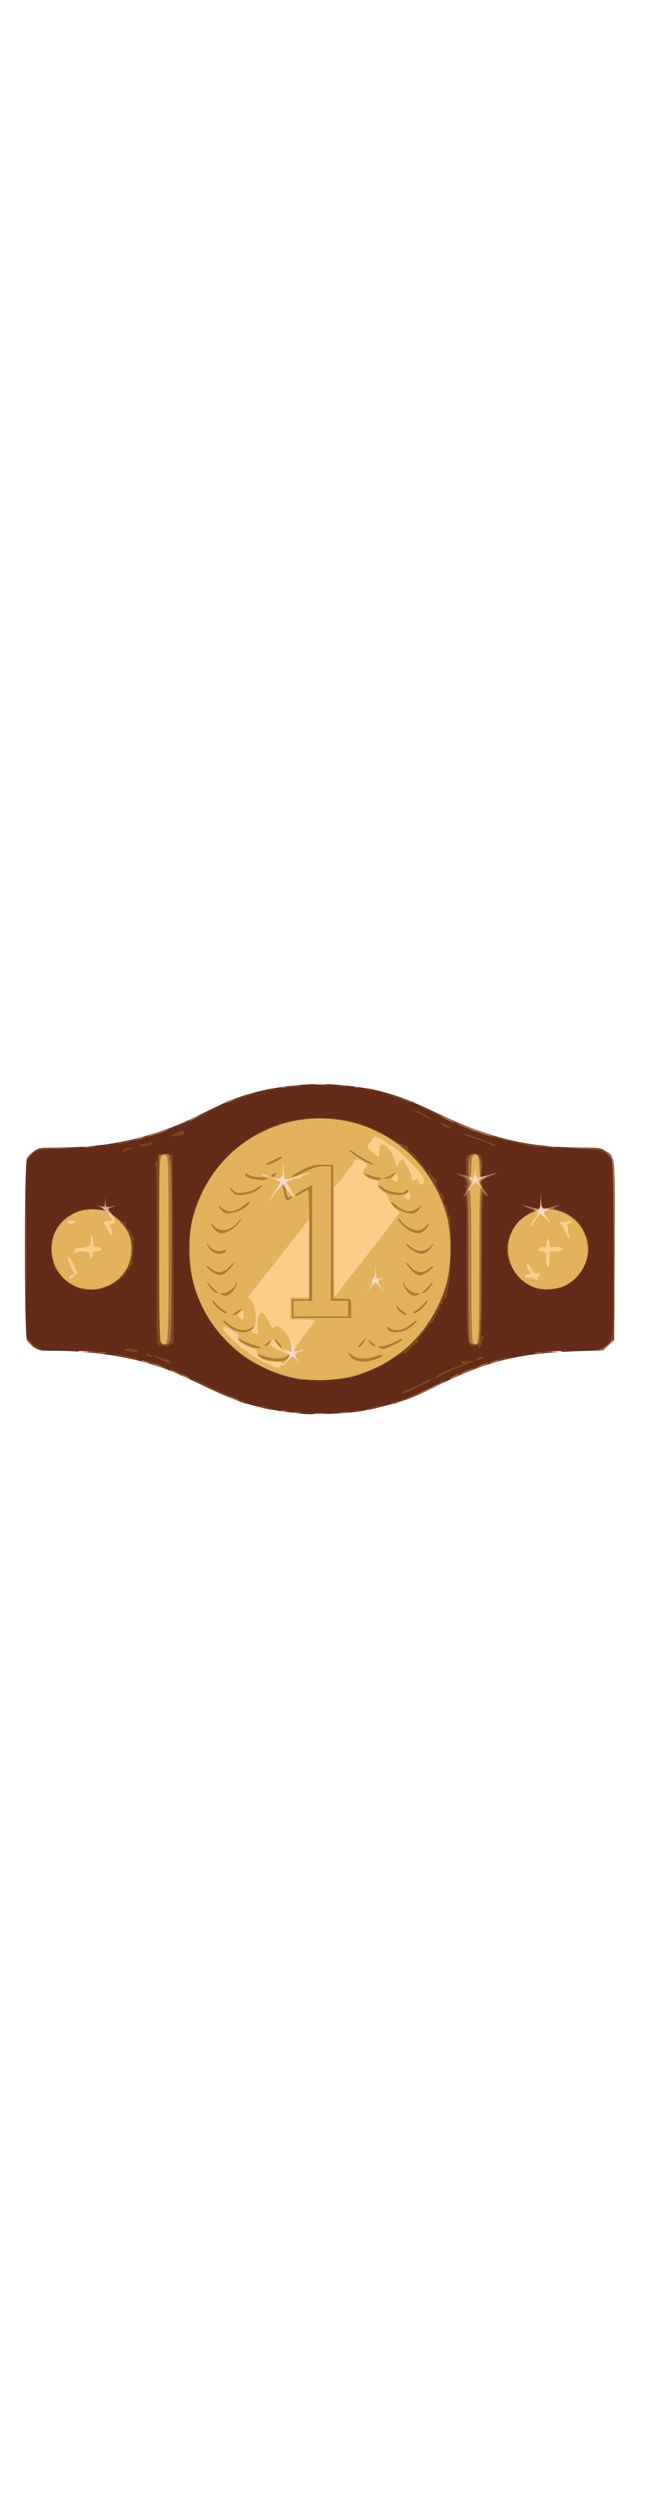 <!DOCTYPE svg PUBLIC "-//W3C//DTD SVG 20010904//EN" "http://www.w3.org/TR/2001/REC-SVG-20010904/DTD/svg10.dtd">
<svg version="1.0" xmlns="http://www.w3.org/2000/svg" width="600px" heigth="400px" viewBox="0 0 4190 2290" preserveAspectRatio="xMidYMid meet">
<g id="layer101" fill="#652b19" stroke="none">
 <path d="M1945 2194 c-272 -28 -396 -62 -645 -182 -164 -78 -227 -105 -330 -136 -181 -55 -408 -86 -624 -86 -80 0 -98 -3 -127 -23 -18 -12 -39 -34 -46 -47 -18 -36 -18 -1124 0 -1160 7 -13 28 -35 46 -47 30 -21 46 -23 145 -23 233 0 427 -28 621 -90 125 -40 181 -63 342 -143 70 -35 155 -73 188 -84 198 -71 452 -103 667 -83 237 22 358 56 608 175 353 168 592 225 945 225 91 0 115 3 142 20 66 40 64 20 61 646 l-3 566 -36 32 -35 33 -175 6 c-373 14 -562 61 -894 223 -82 40 -172 80 -200 89 -83 28 -226 63 -300 74 -81 12 -292 21 -350 15z"/>
 </g>
<g id="layer102" fill="#7b4820" stroke="none">
 <path d="M2013 2193 c20 -2 54 -2 75 0 20 2 3 4 -38 4 -41 0 -58 -2 -37 -4z"/>
 <path d="M1883 2183 c15 -2 37 -2 50 0 12 2 0 4 -28 4 -27 0 -38 -2 -22 -4z"/>
 <path d="M2173 2183 c15 -2 39 -2 55 0 15 2 2 4 -28 4 -30 0 -43 -2 -27 -4z"/>
 <path d="M1798 2173 c12 -2 30 -2 40 0 9 3 -1 5 -23 4 -22 0 -30 -2 -17 -4z"/>
 <path d="M2273 2173 c9 -2 25 -2 35 0 9 3 1 5 -18 5 -19 0 -27 -2 -17 -5z"/>
 <path d="M1680 2155 c-60 -17 -29 -18 40 0 30 7 44 13 30 13 -14 0 -45 -6 -70 -13z"/>
 <path d="M2375 2155 c68 -18 103 -17 40 1 -27 7 -59 13 -70 13 -11 -1 3 -7 30 -14z"/>
 <path d="M1475 2091 c-126 -53 -248 -112 -243 -117 3 -2 61 22 129 55 68 32 148 66 177 76 50 16 66 26 40 24 -7 0 -53 -17 -103 -38z"/>
 <path d="M2515 2120 c11 -5 27 -9 35 -9 13 -1 13 0 0 9 -8 5 -24 9 -35 9 l-20 0 20 -9z"/>
 <path d="M2570 2106 c0 -3 17 -10 38 -17 20 -6 75 -30 122 -52 113 -54 120 -57 120 -52 0 7 -125 69 -200 99 -62 25 -80 30 -80 22z"/>
 <path d="M2570 2062 c0 -4 33 -20 73 -36 39 -16 80 -36 89 -44 9 -8 22 -12 29 -10 7 2 -16 18 -52 36 -85 42 -139 63 -139 54z"/>
 <path d="M1875 1966 c-312 -72 -549 -296 -637 -603 -33 -113 -33 -333 0 -446 69 -242 237 -437 465 -542 123 -57 185 -69 347 -69 109 0 161 4 210 18 78 21 194 74 256 116 25 16 50 28 55 25 5 -4 9 -1 9 5 0 6 4 9 9 6 5 -3 14 1 21 9 7 8 9 15 4 15 -4 0 7 11 26 25 19 14 30 25 25 25 -4 0 7 15 26 34 19 18 35 40 37 47 2 8 8 19 14 24 8 7 9 6 4 -2 -3 -6 -1 -15 5 -19 7 -4 9 -3 5 4 -3 6 1 17 9 26 9 8 17 19 18 23 1 4 6 7 10 5 5 -1 6 2 3 7 -8 13 14 71 35 92 10 10 15 26 12 38 -3 12 -1 21 5 21 6 0 14 17 18 38 4 20 10 42 15 48 10 12 5 385 -5 429 -9 36 -14 66 -15 83 -1 7 -5 10 -11 7 -5 -3 -10 3 -10 14 0 12 -4 21 -10 21 -5 0 -10 8 -10 18 0 10 -5 23 -12 30 -7 7 -17 27 -23 44 -6 18 -16 32 -22 31 -5 -1 -16 10 -24 25 -7 15 -26 39 -42 54 -15 16 -25 32 -22 38 3 5 1 10 -6 10 -12 0 -58 45 -59 58 0 4 -11 8 -24 9 -13 1 -46 17 -73 36 -66 47 -113 70 -213 102 -73 24 -106 28 -225 31 -95 3 -159 -1 -200 -10z"/>
 <path d="M1145 1940 c-33 -16 -55 -29 -50 -29 6 0 37 13 70 29 33 15 56 28 50 28 -5 0 -37 -12 -70 -28z"/>
 <path d="M2781 1966 c22 -22 84 -55 132 -70 48 -15 55 -20 42 -30 -12 -9 -5 -11 34 -11 27 0 49 1 48 2 -1 1 -40 17 -87 36 -47 19 -102 44 -123 56 -34 19 -57 27 -46 17z"/>
 <path d="M2902 1954 c79 -42 324 -125 368 -124 8 1 -37 16 -100 35 -63 18 -153 49 -200 69 -89 38 -113 45 -68 20z"/>
 <path d="M980 1880 c-47 -16 -78 -29 -69 -29 17 -1 135 36 159 50 25 14 -1 8 -90 -21z"/>
 <path d="M1032 1848 c-24 -11 -42 -22 -39 -25 3 -2 14 0 25 6 12 6 28 11 37 11 9 0 23 7 31 15 21 21 0 18 -54 -7z"/>
 <path d="M785 1830 c-44 -10 -70 -18 -58 -19 22 -1 155 27 162 35 7 7 -20 3 -104 -16z"/>
 <path d="M3060 1840 c8 -5 22 -10 30 -10 13 0 13 1 0 10 -8 5 -22 10 -30 10 -13 0 -13 -1 0 -10z"/>
 <path d="M940 1820 c-13 -9 -13 -10 0 -10 8 0 22 5 30 10 13 9 13 10 0 10 -8 0 -22 -5 -30 -10z"/>
 <path d="M555 1800 l-70 -6 65 -2 c36 0 83 3 105 7 l40 9 -35 -1 c-19 0 -66 -3 -105 -7z"/>
 <path d="M3445 1800 c39 -9 172 -14 164 -6 -2 2 -49 6 -104 9 -67 3 -87 2 -60 -3z"/>
 <path d="M820 1791 c-22 -4 -29 -9 -20 -12 20 -8 80 1 80 12 0 10 -7 10 -60 0z"/>
 <path d="M235 1778 c-30 -16 -65 -50 -65 -62 0 -6 10 2 23 17 12 15 40 34 62 42 22 8 31 14 20 14 -11 0 -29 -5 -40 -11z"/>
 <path d="M3829 1783 c14 -3 35 -12 48 -20 54 -35 53 -29 53 -623 0 -490 -2 -555 -16 -579 -29 -48 -50 -56 -184 -62 l-125 -5 120 -2 c104 -2 124 1 152 18 66 40 64 20 61 646 l-3 566 -37 34 c-26 23 -47 34 -65 33 -26 -2 -27 -2 -4 -6z"/>
 <path d="M1050 1760 c-8 -5 -17 -7 -21 -4 -26 16 -29 -41 -26 -589 1 -353 -2 -567 -7 -567 -6 0 -5 -5 2 -12 7 -7 12 -23 12 -36 0 -21 3 -23 48 -20 l47 3 2 190 c5 377 8 1035 5 1025 -3 -7 -12 -6 -26 4 -14 9 -28 11 -36 6z"/>
 <path d="M3064 1762 c3 -5 -7 -7 -23 -4 -53 7 -52 12 -52 -499 1 -428 -1 -471 -15 -453 -13 16 -13 14 1 -14 14 -28 14 -36 3 -50 -10 -13 -10 -14 0 -8 10 6 11 1 6 -21 -4 -15 -7 -28 -8 -28 -1 -1 -17 -8 -36 -18 -30 -15 -31 -17 -8 -12 14 3 32 7 40 10 11 4 14 -7 13 -52 -1 -32 3 -64 8 -70 5 -7 27 -13 48 -13 34 0 40 3 46 27 8 32 7 68 -2 100 -7 21 -7 22 41 7 61 -18 81 -17 29 2 -21 8 -42 19 -46 25 -3 6 -10 11 -15 12 -14 3 -5 39 17 69 24 35 24 46 0 24 -19 -18 -20 -12 -21 435 0 248 -3 456 -7 462 -4 6 -1 7 7 2 9 -5 10 -2 6 14 -3 11 -9 30 -12 41 -3 11 -10 20 -15 20 -6 0 -8 -4 -5 -8z"/>
 <path d="M165 1140 c0 -311 1 -438 2 -283 2 156 2 410 0 565 -1 156 -2 29 -2 -282z"/>
 <path d="M472 1374 c-130 -64 -181 -219 -117 -349 47 -96 145 -151 254 -142 62 5 64 4 36 -9 -29 -14 -29 -14 -3 -9 25 5 27 2 31 -32 l4 -38 1 38 c2 38 3 38 35 33 l32 -6 -29 13 c-29 13 -30 13 -10 30 42 38 82 67 93 67 6 0 11 9 11 19 0 10 7 21 15 25 8 3 15 15 15 26 0 12 4 19 9 16 6 -4 8 28 5 76 -6 111 -7 118 -17 118 -4 0 -5 5 -2 10 4 6 1 9 -7 8 -7 -2 -14 6 -16 17 -4 23 -43 53 -117 90 -70 35 -152 34 -223 -1z"/>
 <path d="M3418 1385 c-97 -36 -168 -139 -168 -244 0 -95 56 -188 140 -231 l35 -18 -28 -11 c-16 -6 -32 -11 -37 -11 -5 0 -11 -4 -15 -10 -3 -5 16 -3 42 5 71 22 72 21 76 -42 l3 -58 2 58 c2 64 3 65 75 43 26 -8 44 -10 41 -5 -3 5 -13 9 -22 9 -24 0 -3 14 49 34 131 48 196 211 135 342 -59 126 -200 186 -328 139z"/>
 <path d="M170 563 c0 -15 56 -62 83 -68 12 -3 72 -4 132 -3 l110 4 -120 2 c-126 2 -154 11 -190 58 -8 10 -15 14 -15 7z"/>
 <path d="M790 512 c0 -13 47 -28 57 -18 4 3 -3 6 -13 6 -11 0 -25 5 -32 12 -9 9 -12 9 -12 0z"/>
 <path d="M548 483 c17 -2 47 -2 65 0 17 2 3 4 -33 4 -36 0 -50 -2 -32 -4z"/>
 <path d="M3430 483 c-105 -16 -247 -50 -338 -79 -96 -32 -427 -183 -418 -191 2 -2 68 28 147 66 240 116 461 181 675 200 82 8 84 8 24 8 -36 0 -76 -1 -90 -4z"/>
 <path d="M663 473 c9 -2 25 -2 35 0 9 3 1 5 -18 5 -19 0 -27 -2 -17 -5z"/>
 <path d="M892 475 c2 -3 18 -6 34 -8 17 -2 35 -7 42 -11 8 -5 10 -2 6 8 -4 11 -19 16 -47 16 -22 0 -38 -2 -35 -5z"/>
 <path d="M3145 472 c-6 -5 -41 -19 -80 -31 -62 -19 -111 -40 -94 -41 10 0 183 61 199 71 13 7 13 8 0 9 -9 0 -20 -4 -25 -8z"/>
 <path d="M800 450 c47 -10 130 -33 185 -50 137 -44 133 -43 113 -30 -39 24 -311 101 -357 99 -14 0 12 -9 59 -19z"/>
 <path d="M1130 397 c35 -17 46 -19 48 -9 5 19 -1 23 -49 27 l-44 4 45 -22z"/>
 <path d="M2838 348 c-12 -10 -19 -18 -16 -18 7 0 68 31 68 34 0 10 -35 -1 -52 -16z"/>
 <path d="M1269 285 c85 -42 156 -74 157 -72 5 4 -288 147 -301 147 -5 0 59 -34 144 -75z"/>
 <path d="M2730 296 c-14 -8 -37 -19 -52 -27 -16 -7 -26 -14 -25 -16 5 -4 61 20 97 42 31 18 14 19 -20 1z"/>
 <path d="M1445 203 c12 -12 146 -58 195 -67 19 -3 -10 9 -65 28 -55 18 -109 37 -120 41 -13 5 -17 5 -10 -2z"/>
 <path d="M2535 169 c-60 -21 -104 -38 -98 -38 17 -1 194 57 213 69 23 15 4 10 -115 -31z"/>
 <path d="M1700 120 c14 -4 36 -8 50 -8 22 0 22 1 -5 8 -16 4 -39 8 -50 8 -16 0 -15 -2 5 -8z"/>
 <path d="M2350 120 l-25 -8 25 0 c14 0 36 4 50 8 l25 8 -25 0 c-14 0 -36 -4 -50 -8z"/>
 <path d="M1825 100 c28 -5 68 -8 90 -8 35 1 33 2 -15 8 -30 5 -71 8 -90 8 -28 -1 -25 -2 15 -8z"/>
 <path d="M2268 103 c12 -2 30 -2 40 0 9 3 -1 5 -23 4 -22 0 -30 -2 -17 -4z"/>
 <path d="M2173 93 c15 -2 37 -2 50 0 12 2 0 4 -28 4 -27 0 -38 -2 -22 -4z"/>
 <path d="M2017 83 c18 -2 50 -2 70 0 21 2 7 4 -32 4 -38 0 -55 -2 -38 -4z"/>
 </g>
<g id="layer103" fill="#ab7053" stroke="none">
 <path d="M2013 2193 c20 -2 54 -2 75 0 20 2 3 4 -38 4 -41 0 -58 -2 -37 -4z"/>
 <path d="M1878 2183 c12 -2 30 -2 40 0 9 3 -1 5 -23 4 -22 0 -30 -2 -17 -4z"/>
 <path d="M2188 2183 c12 -2 32 -2 45 0 12 2 2 4 -23 4 -25 0 -35 -2 -22 -4z"/>
 <path d="M1793 2173 c9 -2 25 -2 35 0 9 3 1 5 -18 5 -19 0 -27 -2 -17 -5z"/>
 <path d="M1485 2095 c-25 -12 -26 -14 -5 -9 28 7 60 23 45 23 -5 0 -23 -6 -40 -14z"/>
 <path d="M2681 2066 c10 -9 169 -86 169 -81 0 5 -156 85 -166 85 -4 0 -5 -2 -3 -4z"/>
 <path d="M1882 1965 c-85 -19 -164 -49 -242 -92 -78 -42 -98 -58 -174 -131 -156 -152 -241 -340 -253 -562 -27 -494 391 -907 887 -877 204 13 385 92 533 236 180 173 267 394 254 645 -7 138 -25 204 -87 331 -84 169 -206 291 -375 375 -55 27 -127 56 -160 65 -84 23 -302 29 -383 10z"/>
 <path d="M1180 1955 c-14 -8 -20 -14 -15 -14 6 0 21 6 35 14 14 8 21 14 15 14 -5 0 -21 -6 -35 -14z"/>
 <path d="M2900 1955 c14 -8 30 -14 35 -14 6 0 -1 6 -15 14 -14 8 -29 14 -35 14 -5 0 1 -6 15 -14z"/>
 <path d="M1110 1925 c-14 -8 -20 -14 -15 -14 6 0 21 6 35 14 14 8 21 14 15 14 -5 0 -21 -6 -35 -14z"/>
 <path d="M2970 1926 c14 -7 36 -16 50 -20 14 -3 7 3 -15 13 -45 22 -73 27 -35 7z"/>
 <path d="M1000 1885 c-19 -7 -28 -14 -20 -14 8 0 29 6 45 14 39 17 21 18 -25 0z"/>
 <path d="M3075 1885 c17 -8 37 -14 45 -14 8 0 -1 7 -20 14 -46 18 -64 17 -25 0z"/>
 <path d="M915 1860 c-13 -5 -14 -9 -5 -9 8 0 24 4 35 9 13 5 14 9 5 9 -8 0 -24 -4 -35 -9z"/>
 <path d="M3155 1860 c11 -5 27 -9 35 -9 9 0 8 4 -5 9 -11 5 -27 9 -35 9 -9 0 -8 -4 5 -9z"/>
 <path d="M638 1803 c12 -2 30 -2 40 0 9 3 -1 5 -23 4 -22 0 -30 -2 -17 -4z"/>
 <path d="M3428 1803 c12 -2 30 -2 40 0 9 3 -1 5 -23 4 -22 0 -30 -2 -17 -4z"/>
 <path d="M518 1793 c17 -2 47 -2 65 0 17 2 3 4 -33 4 -36 0 -50 -2 -32 -4z"/>
 <path d="M3518 1793 c17 -2 47 -2 65 0 17 2 3 4 -33 4 -36 0 -50 -2 -32 -4z"/>
 <path d="M3856 1776 c17 -8 40 -26 52 -41 12 -15 22 -23 22 -17 0 16 -69 72 -88 72 -10 -1 -4 -6 14 -14z"/>
 <path d="M190 1745 c-13 -14 -22 -27 -19 -29 2 -2 14 10 27 25 29 36 24 38 -8 4z"/>
 <path d="M1032 1738 c-9 -9 -12 -157 -12 -605 l0 -593 25 -6 c57 -14 55 -34 55 605 0 608 0 611 -40 611 -9 0 -21 -5 -28 -12z"/>
 <path d="M3012 1738 c-9 -9 -12 -131 -12 -486 0 -449 -1 -474 -17 -461 -17 13 -17 13 0 -13 9 -15 17 -41 17 -58 0 -24 -6 -33 -32 -45 l-33 -15 33 6 32 6 0 -59 c0 -61 11 -83 42 -83 25 0 38 31 38 94 l0 55 47 -14 c64 -19 67 -11 4 10 -58 19 -66 41 -31 85 11 14 20 30 20 35 0 6 -9 -1 -20 -15 -19 -25 -20 -23 -20 461 0 501 -1 509 -40 509 -9 0 -21 -5 -28 -12z"/>
 <path d="M165 1140 c0 -311 1 -438 2 -283 2 156 2 410 0 565 -1 156 -2 29 -2 -282z"/>
 <path d="M3932 1147 c-1 -380 -6 -565 -13 -580 -6 -12 -23 -33 -37 -46 -27 -24 -27 -24 -2 -9 14 8 33 29 43 45 16 28 17 71 14 589 l-2 559 -3 -558z"/>
 <path d="M493 1384 c-47 -17 -114 -77 -139 -126 -21 -41 -29 -141 -15 -194 32 -118 173 -202 294 -176 55 11 60 7 15 -14 -29 -13 -30 -14 -6 -9 23 4 27 1 31 -22 l4 -28 2 28 c1 27 3 28 34 23 32 -6 32 -6 5 5 -16 6 -28 15 -28 19 0 5 20 23 45 40 82 57 127 169 104 265 -38 157 -194 242 -346 189z"/>
 <path d="M3439 1391 c-108 -35 -189 -142 -189 -250 0 -89 61 -188 143 -230 l38 -19 -36 -12 c-53 -17 -37 -23 18 -6 l47 14 2 -56 2 -57 3 54 4 53 32 -5 c18 -4 43 -9 57 -12 l25 -6 -25 12 c-24 11 -24 11 22 23 106 28 188 136 188 246 0 91 -64 192 -150 235 -38 20 -142 29 -181 16z"/>
 <path d="M170 563 c0 -5 12 -20 28 -34 l27 -24 -25 30 c-14 17 -26 32 -27 34 -2 2 -3 0 -3 -6z"/>
 <path d="M303 493 c32 -2 81 -2 110 0 29 2 3 3 -58 3 -60 0 -84 -1 -52 -3z"/>
 <path d="M3693 493 c32 -2 81 -2 110 0 29 2 3 3 -58 3 -60 0 -84 -1 -52 -3z"/>
 <path d="M543 483 c15 -2 39 -2 55 0 15 2 2 4 -28 4 -30 0 -43 -2 -27 -4z"/>
 <path d="M3503 483 c15 -2 39 -2 55 0 15 2 2 4 -28 4 -30 0 -43 -2 -27 -4z"/>
 <path d="M885 430 c11 -5 27 -9 35 -9 9 0 8 4 -5 9 -11 5 -27 9 -35 9 -9 0 -8 -4 5 -9z"/>
 <path d="M1004 394 c38 -13 71 -22 73 -20 5 5 -116 46 -131 45 -6 0 20 -11 58 -25z"/>
 <path d="M3045 386 c-50 -18 -100 -38 -110 -45 -24 -15 -29 -17 110 34 130 47 123 43 105 44 -8 0 -56 -15 -105 -33z"/>
 <path d="M2858 309 c-21 -11 -38 -22 -38 -24 0 -5 79 32 89 41 12 11 -18 1 -51 -17z"/>
 <path d="M1211 316 c10 -9 69 -36 69 -32 0 6 -55 36 -66 36 -4 0 -5 -2 -3 -4z"/>
 <path d="M1440 204 c0 -7 52 -25 57 -20 2 2 -10 8 -26 14 -17 6 -31 9 -31 6z"/>
 <path d="M2595 185 c-25 -12 -26 -14 -5 -9 28 7 60 23 45 23 -5 0 -23 -6 -40 -14z"/>
 <path d="M1793 103 c9 -2 25 -2 35 0 9 3 1 5 -18 5 -19 0 -27 -2 -17 -5z"/>
 <path d="M2273 103 c9 -2 25 -2 35 0 9 3 1 5 -18 5 -19 0 -27 -2 -17 -5z"/>
 <path d="M1878 93 c12 -2 30 -2 40 0 9 3 -1 5 -23 4 -22 0 -30 -2 -17 -4z"/>
 <path d="M2188 93 c12 -2 30 -2 40 0 9 3 -1 5 -23 4 -22 0 -30 -2 -17 -4z"/>
 <path d="M2017 83 c18 -2 50 -2 70 0 21 2 7 4 -32 4 -38 0 -55 -2 -38 -4z"/>
 </g>
<g id="layer104" fill="#ad7d37" stroke="none">
 <path d="M2013 2193 c20 -2 54 -2 75 0 20 2 3 4 -38 4 -41 0 -58 -2 -37 -4z"/>
 <path d="M1920 1973 c-336 -61 -597 -299 -681 -618 -145 -553 294 -1088 863 -1051 349 23 637 248 751 587 29 86 40 179 34 293 -7 137 -25 203 -88 331 -84 170 -206 292 -374 374 -135 66 -203 83 -355 86 -69 1 -136 0 -150 -2z"/>
 <path d="M513 1793 c15 -2 37 -2 50 0 12 2 0 4 -28 4 -27 0 -38 -2 -22 -4z"/>
 <path d="M3543 1793 c15 -2 37 -2 50 0 12 2 0 4 -28 4 -27 0 -38 -2 -22 -4z"/>
 <path d="M1032 1738 c-9 -9 -12 -157 -12 -605 l0 -593 26 -6 c14 -4 30 -2 35 3 15 15 13 1181 -2 1199 -14 17 -31 18 -47 2z"/>
 <path d="M3012 1737 c-8 -9 -10 -162 -9 -494 1 -292 -2 -479 -7 -475 -5 3 -2 -5 7 -18 12 -18 13 -26 4 -42 -9 -14 -9 -20 0 -26 8 -5 9 -13 3 -22 -25 -39 -3 -130 30 -130 28 0 43 42 37 103 -4 48 -4 48 22 43 l26 -6 -28 16 c-20 10 -27 21 -22 31 11 31 5 1005 -6 1020 -14 17 -43 17 -57 0z"/>
 <path d="M494 1384 c-46 -16 -116 -79 -140 -126 -21 -41 -29 -142 -15 -194 32 -119 173 -202 297 -176 43 9 47 9 30 -4 -19 -13 -19 -14 7 -14 18 0 25 4 21 14 -3 8 6 22 21 33 103 70 149 173 124 278 -15 61 -31 89 -81 136 -65 64 -173 85 -264 53z"/>
 <path d="M3439 1391 c-135 -44 -215 -186 -179 -316 23 -84 97 -160 173 -179 23 -5 27 -12 29 -44 1 -35 1 -35 5 -6 3 26 9 33 33 36 16 3 32 0 34 -6 3 -7 5 -6 5 2 1 6 10 12 21 12 34 0 85 26 128 65 46 41 82 122 82 185 0 91 -64 192 -150 235 -38 20 -142 29 -181 16z"/>
 <path d="M533 483 c9 -2 25 -2 35 0 9 3 1 5 -18 5 -19 0 -27 -2 -17 -5z"/>
 <path d="M3528 483 c12 -2 30 -2 40 0 9 3 -1 5 -23 4 -22 0 -30 -2 -17 -4z"/>
 <path d="M3023 380 c-13 -5 -23 -11 -23 -14 0 -6 60 11 68 19 8 8 -20 5 -45 -5z"/>
 <path d="M2017 83 c18 -2 50 -2 70 0 21 2 7 4 -32 4 -38 0 -55 -2 -38 -4z"/>
 </g>
<g id="layer105" fill="#e2b25d" stroke="none">
 <path d="M2013 2193 c20 -2 54 -2 75 0 20 2 3 4 -38 4 -41 0 -58 -2 -37 -4z"/>
 <path d="M1880 1961 c-313 -67 -563 -305 -642 -614 -25 -98 -30 -292 -9 -377 77 -322 297 -552 607 -637 342 -93 723 51 910 343 101 157 138 281 138 464 0 181 -43 326 -140 470 -187 279 -535 420 -864 351z m-65 -107 c12 -3 27 -14 34 -26 12 -20 12 -20 -10 -4 -28 20 -90 20 -144 1 -42 -15 -53 -14 -33 3 29 23 112 37 153 26z m575 -4 c19 -6 42 -14 50 -19 26 -17 5 -20 -35 -6 -60 21 -118 19 -150 -7 l-28 -21 12 22 c21 38 81 51 151 31z m-761 -97 c-30 -8 -64 -21 -77 -29 -13 -9 -26 -14 -28 -11 -8 8 66 49 100 57 56 12 61 -3 5 -17z m887 3 c28 -13 55 -29 58 -35 10 -15 8 -14 -48 14 -27 14 -63 25 -80 25 -24 0 -27 3 -16 10 21 14 29 13 86 -14z m-728 -15 c-13 -15 -24 -27 -26 -26 -6 6 30 55 40 55 5 0 -1 -13 -14 -29z m546 -12 c20 -35 18 -34 -24 15 -15 17 -19 27 -10 24 8 -3 23 -20 34 -39z m-605 9 l14 -23 -24 20 c-13 11 -26 21 -28 22 -2 2 2 3 10 3 8 0 20 -10 28 -22z m680 19 c-2 -1 -15 -11 -28 -22 l-24 -20 12 23 c6 12 19 22 28 22 9 0 14 -1 12 -3z m-793 -109 l19 -21 -27 17 c-38 25 -99 13 -144 -26 -19 -17 -34 -25 -34 -19 0 6 19 24 42 41 52 38 115 42 144 8z m1015 -9 c21 -17 39 -35 39 -41 0 -5 -16 4 -35 20 -44 39 -99 51 -137 29 -26 -15 -27 -15 -15 4 20 33 100 26 148 -12z m-381 -119 c0 -50 -3 -60 -17 -61 -10 0 -36 -1 -58 -2 l-40 -2 0 -428 0 -427 -67 0 c-58 0 -78 5 -140 37 -40 20 -66 39 -59 41 7 2 45 -12 83 -32 52 -27 81 -36 118 -36 l50 0 0 430 0 430 55 0 55 0 0 50 0 50 -175 0 -175 0 0 -50 0 -50 60 0 60 0 0 -370 0 -370 -49 25 c-27 13 -52 29 -56 35 -10 16 5 12 42 -11 19 -12 36 -20 38 -18 5 6 7 158 6 447 l-1 252 -55 0 -55 0 0 60 0 60 190 0 190 0 0 -60z m-714 19 c19 -22 19 -22 -1 -11 -11 6 -27 16 -35 22 -13 8 -13 10 1 10 9 0 24 -10 35 -21z m1054 5 c-14 -10 -31 -24 -37 -32 -7 -9 -13 -11 -13 -6 0 17 40 54 58 54 12 0 10 -4 -8 -16z m-1156 -13 c-17 -10 -40 -31 -52 -46 -12 -15 -22 -22 -22 -15 0 19 66 80 87 80 13 0 10 -5 -13 -19z m1272 -15 c19 -19 34 -40 34 -46 0 -7 -10 0 -22 15 -12 15 -35 36 -52 46 -23 14 -26 19 -12 19 10 0 33 -15 52 -34z m-1235 -86 c21 -12 54 -68 45 -78 -3 -3 -6 0 -6 7 0 22 -49 61 -77 61 -22 0 -25 2 -13 10 19 12 27 12 51 0z m1209 0 c12 -8 9 -10 -13 -10 -28 0 -77 -39 -77 -61 0 -7 -3 -10 -6 -7 -8 9 23 66 43 77 23 13 34 13 53 1z m-1292 -20 c-9 -6 -29 -25 -43 -43 -29 -34 -24 -20 7 26 11 15 27 27 36 27 16 -1 16 -1 0 -10z m1360 -17 c31 -46 36 -60 7 -26 -14 18 -34 37 -43 43 -16 9 -16 9 0 10 9 0 25 -12 36 -27z m-1276 -126 c36 -42 36 -56 1 -17 -41 44 -81 49 -123 13 -21 -17 -30 -21 -24 -10 17 30 66 57 94 51 14 -3 37 -20 52 -37z m1262 23 c19 -12 37 -28 40 -36 4 -9 -7 -5 -26 11 -40 34 -81 28 -120 -15 -36 -39 -36 -28 -2 14 24 28 46 43 66 45 4 1 22 -8 42 -19z m-1300 -126 c9 -3 16 -10 16 -15 0 -5 -10 -5 -22 0 -29 11 -67 -3 -91 -32 -10 -12 -15 -15 -11 -7 24 50 65 70 108 54z m1313 -16 c31 -35 40 -57 10 -25 -35 36 -84 37 -126 1 -17 -14 -29 -20 -26 -12 9 22 68 58 96 58 14 0 35 -10 46 -22z m-1271 -130 c23 -12 50 -36 59 -52 17 -31 16 -31 -2 -8 -51 63 -117 79 -158 37 -32 -31 -32 -16 0 19 29 32 48 33 101 4z m1249 -4 c32 -35 32 -50 0 -19 -13 14 -36 25 -51 25 -32 0 -90 -34 -105 -62 -6 -11 -13 -17 -16 -14 -9 9 35 58 69 76 48 25 75 24 103 -6z m-1148 -146 c37 -35 26 -42 -15 -9 -53 43 -95 50 -134 21 l-30 -22 12 22 c6 11 21 25 33 29 28 10 104 -13 134 -41z m1112 12 l16 -24 -32 23 c-40 30 -82 24 -136 -21 -31 -24 -37 -26 -28 -10 13 25 41 42 91 58 42 13 69 5 89 -26z m-823 -66 c19 -15 18 -15 -3 -9 -19 5 -23 1 -29 -30 -3 -19 -10 -38 -15 -41 -12 -7 -11 -2 2 52 13 49 16 51 45 28z m-235 -40 c25 -13 57 -44 45 -44 -4 0 -20 10 -36 21 -16 13 -50 24 -78 27 -41 4 -53 1 -71 -17 -27 -27 -28 -14 0 15 17 18 28 21 67 16 26 -2 59 -11 73 -18z m984 -4 c3 -6 2 -10 -4 -10 -5 0 -13 5 -17 11 -11 18 -102 5 -135 -20 -17 -13 -33 -21 -35 -18 -3 3 10 16 28 30 48 37 142 41 163 7z m-905 -80 c11 -7 -1 -10 -40 -10 -34 0 -64 -6 -78 -16 -12 -8 -22 -11 -22 -6 0 17 24 30 60 35 61 7 65 7 80 -3z m730 0 c0 -5 -9 -10 -20 -10 -11 0 -37 -7 -57 -15 -32 -13 -34 -13 -23 0 20 24 100 44 100 25z m74 -16 c20 -19 21 -31 2 -15 -8 7 -27 16 -43 21 l-28 8 27 1 c15 1 34 -6 42 -15z m-746 -12 c2 -7 -2 -10 -12 -6 -9 3 -16 11 -16 16 0 13 23 5 28 -10z m3 -84 c58 -32 47 -42 -13 -12 -63 32 -66 34 -44 34 10 0 36 -10 57 -22z m585 -3 c-26 -13 -63 -36 -82 -50 -19 -14 -34 -22 -34 -18 1 18 123 93 150 92 8 0 -7 -11 -34 -24z"/>
 <path d="M513 1793 c15 -2 37 -2 50 0 12 2 0 4 -28 4 -27 0 -38 -2 -22 -4z"/>
 <path d="M3543 1793 c15 -2 37 -2 50 0 12 2 0 4 -28 4 -27 0 -38 -2 -22 -4z"/>
 <path d="M1032 1738 c-9 -9 -12 -155 -12 -594 0 -522 2 -584 16 -599 12 -12 19 -13 30 -4 12 10 14 109 14 598 0 576 -2 611 -30 611 -3 0 -11 -5 -18 -12z"/>
 <path d="M3032 1741 c-9 -5 -12 -140 -12 -495 -1 -425 -3 -487 -15 -482 -12 4 -12 1 2 -20 13 -21 14 -30 5 -45 -8 -12 -8 -19 -2 -19 6 0 10 -28 10 -64 0 -39 5 -68 13 -74 24 -20 36 3 38 72 2 67 2 67 28 62 l26 -6 -27 15 c-31 18 -32 19 -18 46 7 13 7 19 0 19 -7 0 -10 160 -10 494 0 510 -1 520 -38 497z"/>
 <path d="M502 1382 c-76 -28 -109 -58 -147 -137 -72 -146 20 -323 183 -353 28 -5 72 -6 98 -2 42 6 45 6 29 -6 -18 -13 -17 -14 8 -14 17 0 25 4 21 13 -2 7 21 34 52 62 31 26 65 67 75 89 25 55 25 151 0 208 -51 121 -195 184 -319 140z"/>
 <path d="M3420 1381 c-99 -35 -164 -131 -163 -241 0 -107 55 -192 148 -231 51 -21 55 -25 57 -58 l1 -36 4 32 c4 30 7 32 59 39 122 15 209 92 233 206 42 193 -149 356 -339 289z"/>
 <path d="M533 483 c9 -2 25 -2 35 0 9 3 1 5 -18 5 -19 0 -27 -2 -17 -5z"/>
 <path d="M3528 483 c12 -2 30 -2 40 0 9 3 -1 5 -23 4 -22 0 -30 -2 -17 -4z"/>
 <path d="M2017 83 c18 -2 50 -2 70 0 21 2 7 4 -32 4 -38 0 -55 -2 -38 -4z"/>
 </g>
<g id="layer106" fill="#dfac97" stroke="none">
 <path d="M2013 2193 c20 -2 54 -2 75 0 20 2 3 4 -38 4 -41 0 -58 -2 -37 -4z"/>
 <path d="M1695 1865 c-38 -19 -83 -46 -99 -60 -16 -14 -32 -25 -36 -25 -10 0 -130 -118 -130 -128 0 -19 14 -20 39 -3 14 10 34 21 43 24 11 4 15 12 12 22 -9 24 31 61 82 76 36 11 44 18 42 34 -4 27 53 55 114 55 26 0 48 5 50 12 2 6 14 -4 26 -23 20 -31 20 -34 4 -39 -40 -13 -112 -50 -111 -57 0 -4 4 -16 8 -27 6 -16 10 -14 31 18 14 20 32 36 40 36 8 0 26 3 39 7 23 6 24 4 18 -32 -12 -71 -79 -142 -110 -117 -11 10 -17 4 -32 -28 -10 -22 -26 -47 -36 -56 -16 -14 -18 -14 -29 7 -7 12 -10 44 -8 75 3 29 2 52 -1 50 -3 -2 -14 -6 -24 -9 -17 -6 -17 -8 -1 -32 29 -44 1 -203 -34 -190 -7 2 4 -17 25 -44 21 -27 111 -142 201 -256 l162 -207 0 251 0 251 -60 0 -60 0 0 70 0 70 80 0 c44 0 80 3 80 6 0 3 -28 42 -63 87 -89 115 -88 111 -41 104 l39 -6 -30 16 c-16 9 -32 17 -34 19 -2 1 7 18 19 36 l22 33 -24 -27 c-30 -35 -39 -35 -67 2 -12 17 -26 28 -31 25 -5 -3 -11 -1 -15 5 -10 15 -24 12 -100 -25z"/>
 <path d="M513 1793 c15 -2 37 -2 50 0 12 2 0 4 -28 4 -27 0 -38 -2 -22 -4z"/>
 <path d="M3543 1793 c15 -2 37 -2 50 0 12 2 0 4 -28 4 -27 0 -38 -2 -22 -4z"/>
 <path d="M1536 1577 c-16 -12 -16 -14 3 -31 21 -19 21 -19 21 12 0 36 0 36 -24 19z"/>
 <path d="M2140 1092 l0 -349 30 -29 c16 -16 30 -33 30 -39 0 -5 16 -27 35 -48 19 -21 35 -42 35 -47 0 -20 23 -20 56 0 29 18 32 24 21 34 -30 24 -28 46 6 66 17 11 42 20 54 20 18 0 21 5 17 25 -3 20 3 29 31 47 22 14 35 31 35 44 0 12 16 37 36 56 l35 35 -75 99 c-41 54 -109 142 -151 194 -83 104 -97 122 -150 193 -20 26 -38 47 -40 47 -3 0 -5 -157 -5 -348z"/>
 <path d="M2368 1381 c12 -19 19 -38 16 -43 -3 -4 -1 -8 5 -8 5 0 12 -21 14 -47 l3 -48 2 48 c2 46 3 47 30 42 24 -6 25 -5 7 6 -11 7 -22 13 -24 15 -2 2 7 18 19 36 l23 33 -29 -27 -28 -28 -29 28 -29 27 20 -34z"/>
 <path d="M3427 1329 c-10 -6 -28 -9 -40 -7 -12 1 -24 -2 -27 -7 -3 -6 5 -11 18 -13 22 -3 30 -17 13 -24 -12 -4 -24 -48 -14 -48 5 0 17 16 27 35 14 26 24 34 38 29 19 -6 25 10 8 21 -6 4 -8 11 -5 16 8 11 5 11 -18 -2z"/>
 <path d="M440 1321 c0 -5 9 -13 21 -16 19 -6 19 -8 4 -32 -21 -31 -36 -81 -27 -87 4 -2 19 21 33 51 l26 55 -20 19 c-22 21 -37 24 -37 10z"/>
 <path d="M3500 1211 c0 -47 -1 -50 -31 -56 -28 -6 -29 -8 -13 -20 10 -7 24 -11 31 -8 9 3 13 -4 13 -20 0 -14 5 -29 10 -32 6 -4 10 7 10 25 0 29 2 32 24 26 13 -3 35 -2 47 3 22 8 23 8 4 18 -11 6 -32 10 -47 9 -27 -2 -28 0 -28 46 0 26 -4 50 -10 53 -6 4 -10 -13 -10 -44z"/>
 <path d="M579 1200 c-1 -8 -3 -22 -3 -30 -1 -16 -71 -22 -93 -7 -8 6 -10 2 -6 -13 3 -12 13 -20 22 -19 9 2 31 -1 49 -5 30 -7 32 -11 33 -49 0 -33 2 -38 9 -22 5 11 9 32 9 47 1 18 6 26 14 23 6 -3 19 0 27 5 13 9 13 11 1 19 -8 5 -20 7 -27 4 -8 -3 -17 8 -23 29 -5 18 -10 26 -12 18z"/>
 <path d="M3620 1025 c-13 -30 -28 -51 -33 -48 -6 3 -7 1 -4 -5 4 -5 15 -9 25 -7 9 1 22 -1 27 -6 6 -4 17 -4 25 1 8 6 10 10 4 10 -5 0 -19 7 -30 16 -10 8 -13 13 -6 9 7 -4 12 -3 10 2 -1 4 2 23 6 41 12 52 2 47 -24 -13z"/>
 <path d="M695 1023 c-10 -24 -23 -43 -28 -43 -4 0 -5 -4 -2 -10 3 -5 17 -10 31 -10 29 0 30 -5 6 -35 -14 -17 -22 -21 -35 -13 -13 7 -17 5 -17 -8 0 -11 5 -14 18 -10 14 5 14 4 -2 -9 -19 -14 -19 -15 8 -15 17 0 25 4 21 11 -4 6 2 21 14 33 20 22 38 72 22 62 -4 -3 -13 -1 -21 4 -11 7 -11 11 -1 24 7 8 11 25 9 38 -3 20 -6 17 -23 -19z"/>
 <path d="M3400 984 c0 -3 11 -20 25 -39 24 -31 25 -34 8 -50 -16 -17 -16 -17 5 -11 20 7 22 4 24 -31 1 -37 1 -37 5 -5 4 27 8 32 31 32 23 1 25 2 10 11 -18 10 -25 39 -10 39 5 0 14 12 21 28 11 24 8 23 -22 -11 l-34 -37 -28 40 c-27 38 -35 47 -35 34z"/>
 <path d="M437 974 c-12 -13 3 -21 29 -16 19 3 22 7 12 13 -16 10 -32 11 -41 3z"/>
 <path d="M1756 774 c21 -33 32 -60 27 -65 -5 -5 -33 -18 -63 -28 -67 -24 -49 -28 21 -5 27 9 53 13 57 10 3 -4 9 -31 13 -59 l6 -52 2 58 c1 67 4 68 93 36 32 -11 64 -19 71 -16 6 2 -3 7 -20 11 -18 4 -33 12 -33 17 0 5 -13 9 -29 9 -16 0 -35 7 -42 16 -11 14 -9 23 12 65 26 47 26 48 3 31 -12 -9 -30 -29 -39 -44 -9 -16 -19 -28 -24 -28 -4 0 -24 23 -45 50 -21 28 -40 50 -42 50 -2 0 12 -25 32 -56z"/>
 <path d="M2605 816 l-20 -15 20 -15 c17 -13 20 -13 23 0 2 8 2 21 0 30 -3 13 -5 13 -23 0z"/>
 <path d="M3010 738 c20 -35 20 -37 3 -47 -17 -10 -16 -10 4 -11 18 0 22 -7 26 -42 l4 -43 1 47 2 47 32 -10 c42 -12 48 -4 7 10 l-31 11 17 27 17 28 -23 -22 -23 -23 -28 33 -28 32 20 -37z"/>
 <path d="M2685 710 c-7 -22 -16 -25 -32 -9 -7 7 -12 1 -17 -24 -4 -19 -17 -51 -30 -70 -14 -20 -21 -39 -18 -43 4 -3 -3 -1 -15 5 -15 8 -23 21 -24 39 0 20 -4 15 -13 -20 -15 -57 -60 -118 -87 -118 -16 0 -19 7 -19 40 0 44 -4 47 -26 25 -8 -8 -24 -21 -35 -29 -22 -15 -19 -25 16 -70 14 -19 16 -19 55 -1 22 10 40 22 40 27 0 4 5 8 11 8 15 0 86 58 133 109 23 24 48 51 57 60 25 25 40 58 33 75 -8 22 -21 20 -29 -4z"/>
 <path d="M2521 701 c-12 -8 -12 -12 -2 -25 19 -23 31 -20 31 9 0 27 -6 30 -29 16z"/>
 <path d="M533 483 c9 -2 25 -2 35 0 9 3 1 5 -18 5 -19 0 -27 -2 -17 -5z"/>
 <path d="M3528 483 c12 -2 30 -2 40 0 9 3 -1 5 -23 4 -22 0 -30 -2 -17 -4z"/>
 <path d="M2017 83 c18 -2 50 -2 70 0 21 2 7 4 -32 4 -38 0 -55 -2 -38 -4z"/>
 </g>
<g id="layer107" fill="#facd8b" stroke="none">
 <path d="M2013 2193 c20 -2 54 -2 75 0 20 2 3 4 -38 4 -41 0 -58 -2 -37 -4z"/>
 <path d="M1695 1865 c-38 -19 -83 -46 -99 -60 -16 -14 -32 -25 -36 -25 -10 0 -130 -118 -130 -128 0 -19 14 -20 39 -3 14 10 34 21 43 24 11 4 15 12 12 22 -9 24 31 61 82 76 36 11 44 18 42 34 -4 27 53 55 115 55 31 0 47 4 47 13 0 6 11 -1 25 -18 27 -33 31 -45 13 -45 -17 0 -118 -50 -117 -58 0 -4 4 -15 8 -26 6 -16 10 -14 31 18 14 20 33 36 43 36 10 0 28 5 39 11 20 11 21 9 15 -30 -10 -74 -78 -149 -110 -123 -11 10 -17 4 -32 -28 -10 -22 -26 -47 -36 -56 -16 -14 -18 -14 -29 7 -7 12 -10 44 -8 75 3 29 2 52 -1 50 -3 -2 -14 -6 -24 -9 -17 -6 -17 -8 -1 -32 29 -44 1 -203 -34 -190 -7 2 4 -17 25 -44 21 -27 111 -142 201 -256 l162 -207 0 251 0 251 -60 0 -60 0 0 70 0 70 80 0 c44 0 80 2 80 5 0 3 -31 47 -70 96 -38 50 -70 95 -70 99 0 5 14 4 32 -1 41 -11 48 -4 9 9 -37 13 -37 15 -10 55 l21 32 -29 -33 -29 -34 -28 36 c-15 20 -31 34 -36 31 -5 -3 -11 -1 -15 5 -10 15 -24 12 -100 -25z"/>
 <path d="M503 1793 c9 -2 25 -2 35 0 9 3 1 5 -18 5 -19 0 -27 -2 -17 -5z"/>
 <path d="M3563 1793 c9 -2 25 -2 35 0 9 3 1 5 -18 5 -19 0 -27 -2 -17 -5z"/>
 <path d="M1536 1577 c-16 -12 -16 -14 3 -31 21 -19 21 -19 21 12 0 36 0 36 -24 19z"/>
 <path d="M2140 1092 l0 -349 30 -29 c16 -16 30 -33 30 -39 0 -5 16 -27 35 -48 19 -21 35 -42 35 -47 0 -20 23 -20 56 0 29 18 32 24 21 34 -30 24 -28 46 6 66 17 11 42 20 54 20 18 0 21 5 17 25 -3 20 3 29 31 47 22 14 35 31 35 44 0 12 16 37 36 56 l35 35 -75 99 c-41 54 -109 142 -151 194 -83 104 -97 122 -150 193 -20 26 -38 47 -40 47 -3 0 -5 -157 -5 -348z"/>
 <path d="M2370 1383 c12 -18 18 -37 15 -43 -3 -5 -2 -10 4 -10 5 0 12 -21 14 -47 l3 -48 2 48 c2 46 3 47 30 42 24 -6 25 -5 7 6 -11 7 -22 13 -24 15 -2 2 7 18 19 36 l21 33 -28 -32 -27 -32 -29 32 -29 32 22 -32z"/>
 <path d="M3427 1329 c-10 -6 -28 -9 -40 -7 -12 1 -24 -2 -27 -7 -3 -6 5 -11 18 -13 22 -3 30 -17 13 -24 -12 -4 -24 -48 -14 -48 5 0 17 16 27 35 14 26 24 34 38 29 19 -6 25 10 8 21 -6 4 -8 11 -5 16 8 11 5 11 -18 -2z"/>
 <path d="M440 1321 c0 -5 9 -13 21 -16 19 -6 19 -8 4 -32 -21 -31 -36 -81 -27 -87 4 -2 19 21 33 51 l26 55 -20 19 c-22 21 -37 24 -37 10z"/>
 <path d="M3500 1211 c0 -47 -1 -50 -31 -56 -28 -6 -29 -8 -13 -20 10 -7 24 -11 31 -8 9 3 13 -4 13 -20 0 -14 5 -29 10 -32 6 -4 10 7 10 25 0 29 2 32 24 26 13 -3 35 -2 47 3 22 8 23 8 4 18 -11 6 -32 10 -47 9 -27 -2 -28 0 -28 46 0 26 -4 50 -10 53 -6 4 -10 -13 -10 -44z"/>
 <path d="M579 1200 c-1 -8 -3 -22 -3 -30 -1 -16 -71 -22 -93 -7 -8 6 -10 2 -6 -13 3 -12 13 -20 22 -19 9 2 31 -1 49 -5 30 -7 32 -11 33 -49 0 -33 2 -38 9 -22 5 11 9 32 9 47 1 18 6 26 14 23 6 -3 19 0 27 5 13 9 13 11 1 19 -8 5 -20 7 -27 4 -8 -3 -17 8 -23 29 -5 18 -10 26 -12 18z"/>
 <path d="M3620 1025 c-13 -30 -28 -51 -33 -48 -6 3 -7 1 -4 -5 4 -5 15 -9 25 -7 9 1 22 -1 27 -6 6 -4 17 -4 25 1 8 6 10 10 4 10 -5 0 -19 7 -30 16 -10 8 -13 13 -6 9 7 -4 12 -3 10 2 -1 4 2 23 6 41 12 52 2 47 -24 -13z"/>
 <path d="M695 1023 c-10 -24 -23 -43 -28 -43 -4 0 -5 -4 -2 -10 3 -5 17 -10 31 -10 28 0 30 -7 7 -32 -9 -10 -11 -18 -6 -18 6 0 16 6 22 14 14 16 24 59 12 52 -4 -3 -13 -1 -21 4 -11 7 -11 11 -1 24 7 8 11 25 9 38 -3 20 -6 17 -23 -19z"/>
 <path d="M3400 983 c1 -5 11 -21 24 -37 14 -16 22 -35 19 -43 -3 -7 0 -13 5 -13 6 0 13 -10 15 -22 l4 -23 2 23 c1 19 5 22 29 17 l27 -6 -23 14 c-21 12 -22 16 -10 28 8 8 20 26 27 39 10 18 4 15 -22 -13 l-34 -37 -28 40 c-27 40 -35 47 -35 33z"/>
 <path d="M437 974 c-12 -13 3 -21 29 -16 19 3 22 7 12 13 -16 10 -32 11 -41 3z"/>
 <path d="M1759 771 l40 -59 -37 -16 -37 -17 36 6 c42 6 48 -2 51 -68 1 -34 3 -30 7 20 l6 62 74 -25 c40 -14 79 -23 85 -21 6 2 -4 7 -21 11 -18 4 -33 12 -33 17 0 5 -13 9 -29 9 -17 0 -33 5 -36 10 -4 6 -10 8 -15 5 -5 -3 -12 0 -16 6 -4 7 -3 10 2 7 5 -3 20 18 34 47 25 52 25 52 4 36 -13 -9 -31 -31 -42 -49 l-19 -33 -43 55 c-23 31 -44 56 -47 56 -2 0 14 -27 36 -59z"/>
 <path d="M2605 816 l-20 -15 20 -15 c17 -13 20 -13 23 0 2 8 2 21 0 30 -3 13 -5 13 -23 0z"/>
 <path d="M3015 736 c17 -28 17 -30 -1 -44 -18 -14 -18 -14 3 -9 20 4 22 0 26 -42 l3 -46 2 47 c2 42 4 46 25 41 19 -4 20 -3 4 7 -14 9 -15 15 -6 33 11 21 11 21 -7 5 -17 -17 -19 -17 -42 10 l-24 27 17 -29z"/>
 <path d="M2685 710 c-7 -22 -16 -25 -32 -9 -7 7 -12 1 -17 -24 -4 -19 -17 -51 -30 -70 -14 -20 -21 -39 -18 -43 4 -3 -3 -1 -15 5 -15 8 -23 21 -24 39 0 20 -4 15 -13 -20 -15 -57 -60 -118 -87 -118 -16 0 -19 7 -19 40 0 44 -4 47 -26 25 -8 -8 -24 -21 -35 -29 -22 -15 -19 -25 16 -70 14 -19 16 -19 55 -1 22 10 40 22 40 27 0 4 5 8 11 8 15 0 86 58 133 109 23 24 48 51 57 60 25 25 40 58 33 75 -8 22 -21 20 -29 -4z"/>
 <path d="M2521 701 c-12 -8 -12 -12 -2 -25 19 -23 31 -20 31 9 0 27 -6 30 -29 16z"/>
 <path d="M1685 670 c-19 -8 -19 -9 2 -9 12 -1 25 4 28 9 7 12 -2 12 -30 0z"/>
 <path d="M2017 83 c18 -2 50 -2 70 0 21 2 7 4 -32 4 -38 0 -55 -2 -38 -4z"/>
 </g>
<g id="layer108" fill="#f6dbcb" stroke="none">
 <path d="M2013 2193 c20 -2 54 -2 75 0 20 2 3 4 -38 4 -41 0 -58 -2 -37 -4z"/>
 <path d="M1855 1831 c5 -9 1 -19 -11 -29 -18 -13 -18 -14 4 -7 21 6 22 3 23 -42 l2 -48 7 56 c4 31 11 62 15 70 7 11 6 12 -6 2 -12 -10 -18 -10 -29 0 -10 10 -11 9 -5 -2z"/>
 <path d="M503 1793 c9 -2 25 -2 35 0 9 3 1 5 -18 5 -19 0 -27 -2 -17 -5z"/>
 <path d="M3563 1793 c9 -2 25 -2 35 0 9 3 1 5 -18 5 -19 0 -27 -2 -17 -5z"/>
 <path d="M2384 1350 c0 -11 4 -20 7 -20 4 0 10 -10 12 -22 l4 -23 2 23 c0 12 5 22 9 22 4 0 8 9 8 19 0 14 -4 17 -11 11 -7 -6 -15 -6 -21 0 -6 6 -10 3 -10 -10z"/>
 <path d="M3475 920 c-4 -6 -11 -8 -16 -5 -11 7 -11 -13 1 -40 8 -18 9 -18 9 -2 1 14 6 17 24 12 19 -5 19 -4 5 5 -9 6 -15 17 -12 25 7 17 -2 20 -11 5z"/>
 <path d="M1845 760 l-28 -41 -25 23 -25 23 17 -27 c16 -25 16 -27 -1 -37 -17 -10 -16 -10 4 -11 12 0 24 -8 26 -17 4 -14 5 -13 6 4 1 17 6 20 24 16 21 -5 21 -5 3 9 -19 15 -19 16 1 44 26 39 35 54 30 54 -2 0 -17 -18 -32 -40z"/>
 <path d="M3026 719 c10 -15 10 -18 14 -51 2 -21 3 -21 7 -3 3 11 10 23 15 26 5 3 -3 14 -18 23 -17 12 -23 13 -18 5z"/>
 <path d="M2017 83 c18 -2 50 -2 70 0 21 2 7 4 -32 4 -38 0 -55 -2 -38 -4z"/>
 </g>

</svg>